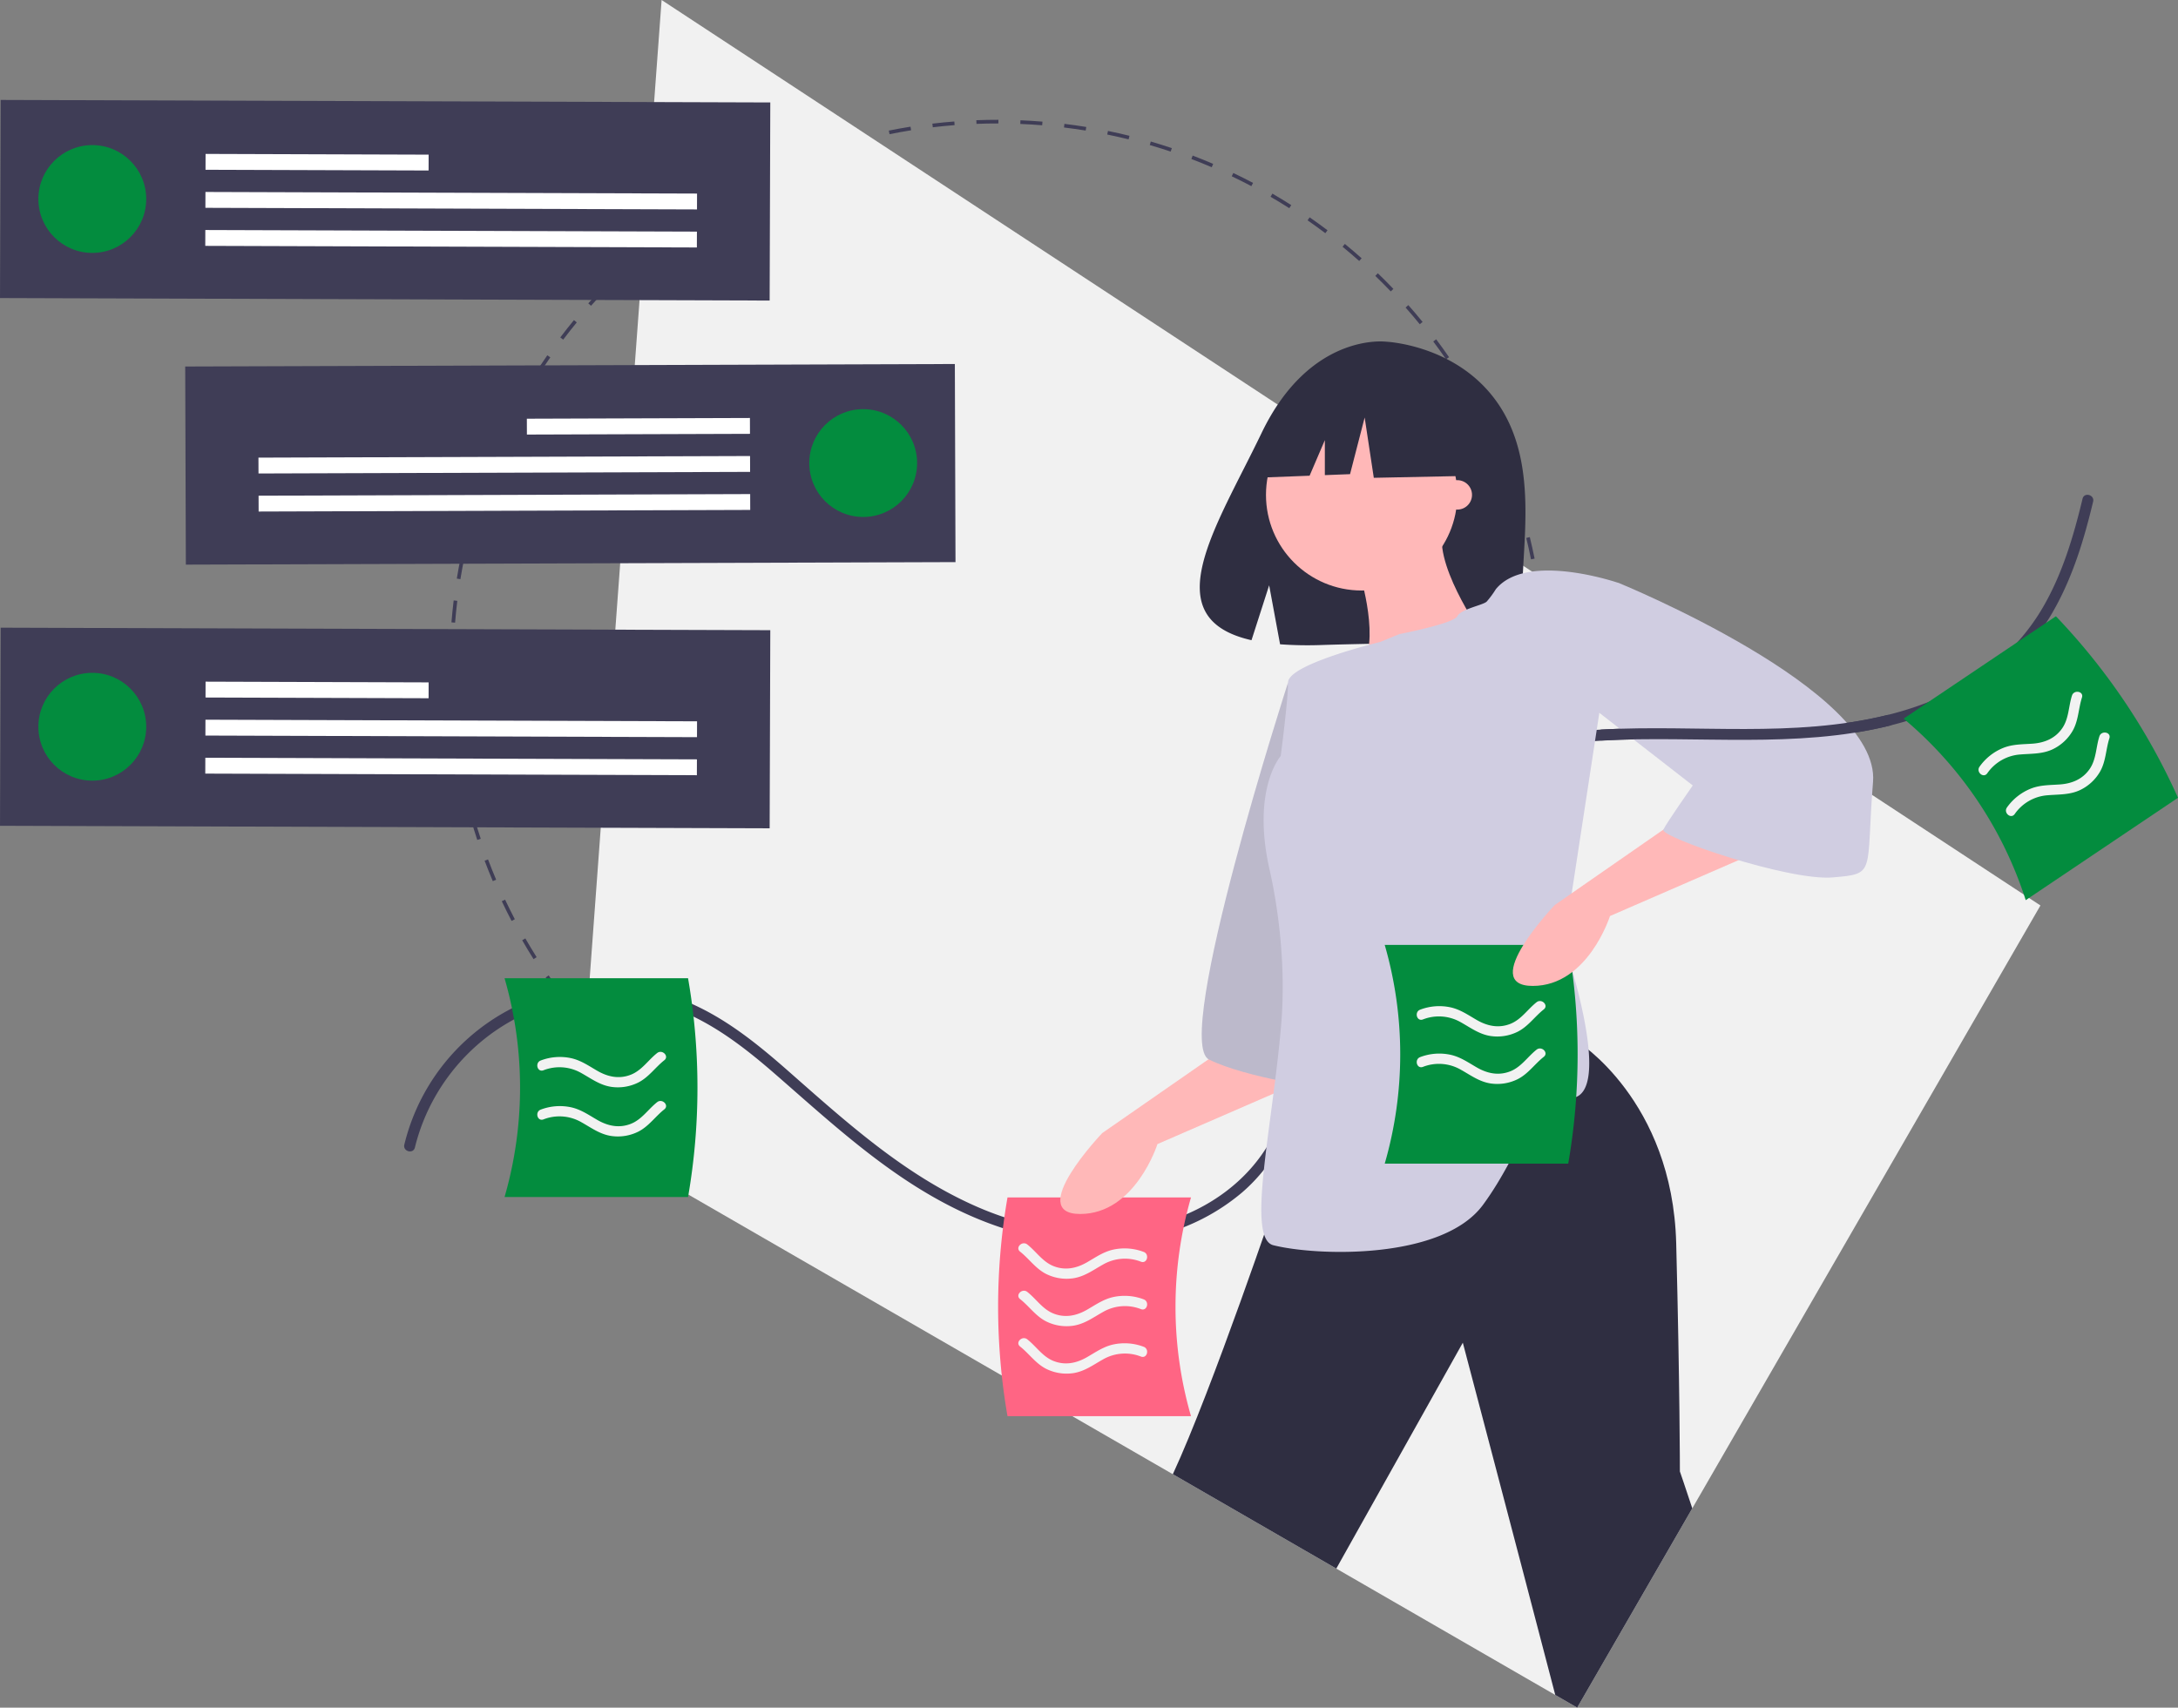 <svg id="ebbf72a9-6ef4-4f8b-8675-8eadd92ac77c" data-name="Layer 1" xmlns="http://www.w3.org/2000/svg" width="1101.648" height="863.943" viewBox="0 0 1101.648 863.943"><rect x="0" y="0" width="1101.648" height="863.943" fill="#808080" stroke="none"/><title>ideas_flow</title><path d="M552.977,632.927l.006-1.848c3.674.011,7.403-.052,11.085-.187l.068,1.846C560.429,632.875,556.675,632.938,552.977,632.927Zm-11.154-.25c-3.693-.156-7.44-.39-11.136-.693l.151-1.842c3.672.303,7.394.534,11.063.689Zm33.454-.572-.141-1.843c3.667-.281,7.379-.642,11.032-1.071l.216,1.836C582.705,631.459,578.969,631.821,575.276,632.105Zm-55.69-1.259c-3.682-.453-7.399-.986-11.046-1.583l.299-1.823c3.622.594,7.314,1.123,10.972,1.572Zm77.85-1.342-.289-1.825c3.625-.574,7.296-1.232,10.91-1.954l.362,1.811C604.781,628.264,601.086,628.926,597.436,629.504ZM497.568,627.235c-3.634-.748-7.295-1.58-10.882-2.471l.445-1.794c3.564.886,7.2,1.711,10.809,2.454Zm121.748-2.112-.436-1.795c3.58-.869,7.186-1.821,10.717-2.832l.508,1.777C626.549,623.29,622.919,624.249,619.316,625.123ZM475.912,621.855c-3.559-1.04-7.141-2.165-10.646-3.344l.589-1.752c3.482,1.172,7.04,2.289,10.575,3.322Zm164.856-2.869-.58-1.754c3.492-1.154,7.008-2.396,10.452-3.692l.651,1.729C647.823,616.574,644.283,617.824,640.768,618.985ZM454.735,614.726c-3.462-1.325-6.949-2.74-10.364-4.208l.73-1.697c3.392,1.458,6.856,2.864,10.295,4.179Zm206.89-3.584-.72-1.702c3.382-1.431,6.779-2.95,10.094-4.513l.788,1.672C668.45,608.172,665.03,609.7,661.625,611.142Zm-227.436-5.247c-3.351-1.604-6.71-3.297-9.984-5.032l.865-1.632c3.252,1.722,6.588,3.404,9.916,4.997Zm247.574-4.248-.855-1.638c3.26-1.702,6.525-3.491,9.705-5.316l.92,1.602C688.331,598.132,685.044,599.933,681.763,601.646Zm-267.326-6.213c-3.214-1.872-6.423-3.829-9.539-5.818l.994-1.557c3.095,1.975,6.283,3.92,9.475,5.78Zm286.646-4.882-.984-1.564c3.103-1.952,6.216-3.998,9.252-6.082l1.045,1.523C707.341,586.527,704.207,588.587,701.083,590.552Zm-305.481-7.131c-3.048-2.121-6.089-4.329-9.037-6.562l1.115-1.472c2.929,2.218,5.949,4.411,8.976,6.519Zm323.857-5.485-1.107-1.48c2.936-2.193,5.877-4.483,8.74-6.807l1.165,1.435C725.375,573.422,722.415,575.728,719.459,577.936ZM377.801,569.939c-2.861-2.353-5.713-4.797-8.478-7.263l1.23-1.378c2.747,2.449,5.58,4.877,8.422,7.214Zm358.975-6.057-1.221-1.386c2.76-2.43,5.509-4.95,8.17-7.488l1.275,1.338C742.322,558.9,739.555,561.436,736.775,563.882Zm-375.631-8.8c-2.657-2.569-5.303-5.232-7.866-7.914l1.336-1.277c2.546,2.665,5.175,5.311,7.815,7.862Zm391.774-6.6-1.327-1.285c2.555-2.64,5.095-5.372,7.549-8.12l1.378,1.231C758.048,543.073,755.491,545.824,752.919,548.482Zm-407.183-9.534c-2.454-2.785-4.878-5.65-7.206-8.516l1.435-1.165c2.312,2.847,4.72,5.693,7.158,8.458Zm422.05-7.114-1.427-1.174c2.344-2.847,4.658-5.775,6.878-8.702l1.472,1.116C772.474,526.022,770.144,528.969,767.786,531.834ZM331.672,521.639c-2.217-2.964-4.403-6.011-6.498-9.059l1.523-1.047c2.081,3.028,4.252,6.056,6.455,8.999ZM781.276,514.041l-1.516-1.055c2.108-3.028,4.181-6.134,6.159-9.231l1.557.994C785.485,507.867,783.399,510.993,781.276,514.041Zm-462.23-10.771c-1.97-3.128-3.903-6.34-5.748-9.547l1.602-.92c1.832,3.185,3.753,6.375,5.709,9.482Zm474.254-8.056-1.596-.931c1.86-3.19,3.676-6.455,5.398-9.701l1.632.866C797.001,488.716,795.173,492.002,793.3,495.213ZM307.942,483.954c-1.711-3.274-3.379-6.629-4.957-9.972l1.671-.788c1.568,3.321,3.225,6.653,4.924,9.906ZM803.771,475.467l-1.666-.799c1.592-3.322,3.14-6.723,4.598-10.111l1.697.731C806.932,468.698,805.375,472.122,803.771,475.467Zm-505.336-11.644c-1.444-3.408-2.835-6.884-4.134-10.332l1.729-.651c1.291,3.424,2.672,6.878,4.106,10.262Zm514.179-8.898-1.725-.661c1.321-3.452,2.589-6.971,3.765-10.457l1.75.59C815.221,447.908,813.945,451.45,812.615,454.925ZM290.579,442.97c-1.165-3.516-2.273-7.104-3.293-10.663l1.776-.508c1.013,3.534,2.114,7.098,3.27,10.59ZM819.755,433.751l-1.774-.518c1.031-3.522,2.005-7.121,2.897-10.699l1.792.446C821.773,426.582,820.792,430.206,819.755,433.751ZM284.43,421.52c-.876-3.601-1.689-7.265-2.418-10.893l1.812-.364c.723,3.604,1.531,7.245,2.401,10.821Zm540.717-9.419-1.81-.374c.743-3.596,1.422-7.263,2.02-10.898l1.823.3C826.578,404.788,825.894,408.479,825.147,412.101Zm-545.11-12.457c-.58-3.649-1.095-7.368-1.53-11.053l1.835-.216c.432,3.661.943,7.354,1.52,10.979Zm548.732-9.562-1.834-.226c.451-3.656.834-7.365,1.137-11.025l1.842.152C829.609,382.667,829.224,386.401,828.77,390.082ZM277.424,377.486c-.286-3.691-.501-7.44-.639-11.141l1.846-.069c.137,3.677.351,7.4.635,11.067Zm553.19-9.638-1.846-.079c.156-3.681.243-7.41.255-11.082l.001-.612,1.848.006-.001.608C830.859,360.389,830.773,364.142,830.614,367.848ZM278.436,355.193l-1.848-.006.001-.31c.012-3.604.094-7.254.244-10.844l1.846.077c-.149,3.566-.23,7.192-.242,10.776ZM828.817,344.995c-.14-3.669-.357-7.393-.647-11.066l1.843-.145c.29,3.698.509,7.446.65,11.14ZM279.362,333.047l-1.842-.15c.303-3.699.684-7.433,1.132-11.101l1.834.224C280.041,325.663,279.663,329.373,279.362,333.047Zm547.72-10.149c-.434-3.645-.949-7.339-1.532-10.977l1.825-.292c.586,3.663,1.105,7.381,1.541,11.052Zm-545.029-11.85-1.823-.298c.597-3.656,1.278-7.349,2.022-10.974l1.809.371C283.323,303.748,282.647,307.415,282.053,311.048Zm541.523-10.034c-.73-3.613-1.542-7.252-2.413-10.818l1.795-.439c.878,3.59,1.695,7.254,2.429,10.891ZM286.509,289.336l-1.793-.444c.89-3.593,1.868-7.218,2.904-10.776l1.774.517C288.364,282.167,287.394,285.768,286.509,289.336Zm531.804-9.853c-1.017-3.532-2.12-7.094-3.282-10.587l1.754-.582c1.169,3.516,2.28,7.103,3.303,10.659Zm-525.604-11.427-1.751-.589c1.181-3.514,2.452-7.058,3.778-10.532l1.726.659C295.145,261.046,293.882,264.566,292.709,268.057ZM811.322,258.451c-1.301-3.441-2.687-6.892-4.117-10.258l1.7-.722c1.44,3.389,2.836,6.863,4.146,10.327Zm-510.686-11.154-1.698-.729c1.463-3.409,3.017-6.835,4.618-10.184l1.667.797C303.633,240.507,302.09,243.911,300.636,247.297Zm502.038-9.192c-1.571-3.317-3.231-6.648-4.934-9.9l1.636-.858c1.716,3.274,3.388,6.627,4.968,9.967ZM310.216,227.261l-1.634-.863c1.733-3.277,3.558-6.565,5.424-9.773l1.597.929C313.75,220.741,311.937,224.007,310.216,227.261Zm482.192-8.752c-1.837-3.187-3.761-6.375-5.719-9.477l1.562-.986c1.972,3.123,3.908,6.333,5.758,9.54ZM321.377,208.076l-1.558-.993c1.992-3.127,4.075-6.256,6.19-9.299l1.517,1.055C325.424,201.862,323.356,204.969,321.377,208.076Zm459.214-8.286c-2.086-3.027-4.261-6.053-6.464-8.992l1.478-1.108c2.219,2.959,4.408,6.005,6.507,9.052Zm-446.551-9.932-1.473-1.114c2.236-2.956,4.562-5.906,6.913-8.768l1.428,1.173C338.572,183.992,336.261,186.922,334.04,189.859Zm433.265-7.788c-2.321-2.851-4.733-5.694-7.167-8.45l1.384-1.223c2.451,2.774,4.878,5.636,7.216,8.507Zm-419.187-9.347-1.379-1.229c2.462-2.763,5.016-5.517,7.59-8.183l1.329,1.284C353.1,167.243,350.564,169.978,348.117,172.723Zm404.519-7.261c-2.548-2.661-5.18-5.303-7.824-7.853l1.283-1.33c2.661,2.567,5.311,5.227,7.875,7.906Zm-389.122-8.686-1.277-1.336c2.674-2.557,5.439-5.095,8.217-7.546l1.222,1.385C368.918,151.714,366.171,154.236,363.515,156.776Zm373.166-6.703c-2.753-2.45-5.589-4.874-8.43-7.205l1.172-1.428c2.859,2.347,5.715,4.787,8.485,7.254Zm-356.549-7.957-1.166-1.433c2.874-2.338,5.832-4.647,8.79-6.862l1.108,1.479C385.924,137.5,382.986,139.794,380.131,142.116Zm339.405-6.111c-2.94-2.222-5.963-4.412-8.983-6.509l1.053-1.518c3.041,2.112,6.084,4.316,9.044,6.553ZM397.859,128.839l-1.048-1.522c3.053-2.101,6.184-4.164,9.307-6.133l.985,1.563C404.002,124.703,400.891,126.752,397.859,128.839Zm303.453-5.488c-3.109-1.978-6.299-3.918-9.483-5.768l.929-1.597c3.204,1.862,6.415,3.815,9.546,5.806Zm-284.728-6.317-.922-1.602c3.201-1.842,6.486-3.647,9.764-5.362l.857,1.637C423.027,113.411,419.763,115.203,416.584,117.034Zm265.537-4.833c-3.257-1.72-6.595-3.398-9.922-4.986l.796-1.667c3.349,1.599,6.71,3.288,9.989,5.02Zm-245.936-5.423-.79-1.671c3.337-1.577,6.754-3.11,10.158-4.555l.722,1.701C442.894,103.688,439.499,105.21,436.185,106.777Zm225.895-4.144c-3.391-1.453-6.856-2.855-10.3-4.168l.659-1.726c3.466,1.322,6.956,2.734,10.368,4.196ZM456.536,98.141l-.652-1.729c3.461-1.307,7-2.561,10.518-3.728l.582,1.754C463.489,95.597,459.974,96.843,456.536,98.141Zm184.78-3.423c-3.488-1.169-7.047-2.283-10.579-3.31l.516-1.774c3.556,1.034,7.138,2.155,10.649,3.332ZM477.573,91.161l-.51-1.775c3.557-1.022,7.185-1.986,10.786-2.864l.438,1.795C484.71,89.189,481.105,90.146,477.573,91.161Zm142.46-2.631c-3.564-.882-7.202-1.703-10.812-2.442l.37-1.81c3.634.744,7.296,1.571,10.885,2.458ZM499.105,85.91l-.365-1.811c3.625-.73,7.319-1.396,10.982-1.981l.292,1.824C506.375,84.524,502.705,85.186,499.105,85.91Zm99.214-1.824c-3.632-.591-7.324-1.116-10.974-1.561l.223-1.834c3.675.447,7.392.976,11.047,1.572Zm-77.328-1.669-.218-1.835c3.677-.435,7.413-.803,11.105-1.09l.144,1.842C528.355,81.62,524.644,81.984,520.992,82.417Zm55.327-1.01c-3.662-.298-7.384-.525-11.064-.677l.076-1.846c3.704.153,7.451.382,11.137.681Zm-33.229-.714-.07-1.846c3.695-.14,7.448-.208,11.157-.203l-.003,1.848C550.489,80.486,546.76,80.554,543.089,80.693Z" transform="translate(-49.176 -18.028)" fill="#3f3d56"/><polygon points="1032.068 458.105 855.972 763.116 797.759 863.943 786.668 857.541 675.907 793.594 593.224 745.854 292.585 572.286 334.648 0 1032.068 458.105" fill="#f1f1f1"/><path d="M259.037,598.592c8.849-36.155,37.512-65.298,73.892-73.773a100.828,100.828,0,0,1,58.178,3.74c18.936,7.143,35.178,19.848,50.293,33.007,29.198,25.42,57.48,51.881,92.75,68.843,31.504,15.151,66.98,21.586,101.236,12.551a105.324,105.324,0,0,0,42.173-21.733c12.509-10.829,21.31-25.006,27.148-40.38,12.239-32.225,11.996-67.474,21.34-100.45,4.815-16.995,12.458-33.049,24.666-46,12.068-12.803,27.428-22.185,43.721-28.624,38.636-15.27,80.453-14.032,121.266-13.493,38.572.509,78.1-.155,114.23-15.345,16.1-6.769,31.129-16.337,43.008-29.248,12.654-13.754,21.085-30.669,27.121-48.224,3.116-9.063,5.598-18.323,7.83-27.638.831-3.467-4.513-4.946-5.345-1.474-4.621,19.285-10.365,38.59-20.527,55.763a106.897,106.897,0,0,1-39.147,38.307c-34.041,19.557-74.227,22.53-112.631,22.445-41.215-.092-83.375-3.159-123.41,8.777-32.58,9.714-62.563,29.176-77.649,60.544-15.017,31.225-15.542,66.657-23.018,99.942-3.713,16.532-9.265,32.808-19.223,46.686-9.925,13.833-24.14,24.17-39.876,30.475-33.643,13.481-71.159,9.527-103.817-4.772-36.611-16.029-65.937-42.735-95.574-68.81-14.276-12.56-29.292-24.79-46.619-32.907a105.261,105.261,0,0,0-147.362,70.318c-.848,3.464,4.496,4.942,5.345,1.474Z" transform="translate(-49.176 -18.028)" fill="#3f3d56"/><path d="M651.597,734.518H558.777a324.642,324.642,0,0,1,0-110.67h92.82A199.133,199.133,0,0,0,651.597,734.518Z" transform="translate(-49.176 -18.028)" fill="#ff6584"/><path d="M304.384,623.631h92.82a324.642,324.642,0,0,0,0-110.67H304.384A199.133,199.133,0,0,1,304.384,623.631Z" transform="translate(-49.176 -18.028)" fill="#038c3e"/><path d="M324.054,559.518a22.218,22.218,0,0,1,19.23,1.446c4.877,2.725,9.301,6.053,14.961,6.922a23.132,23.132,0,0,0,13.582-2.076c5.407-2.644,8.745-7.732,13.374-11.382,2.597-2.048-1.064-5.664-3.636-3.636-4.521,3.565-7.745,8.749-13.253,10.94-5.896,2.345-11.636,1.148-16.983-1.933-4.311-2.484-8.329-5.326-13.278-6.407A27.154,27.154,0,0,0,322.687,554.559c-3.075,1.143-1.744,6.115,1.367,4.959Z" transform="translate(-49.176 -18.028)" fill="#f2f2f2"/><path d="M324.054,584.373a22.218,22.218,0,0,1,19.23,1.446c4.877,2.725,9.301,6.053,14.961,6.922a23.132,23.132,0,0,0,13.582-2.076c5.407-2.644,8.745-7.732,13.374-11.382,2.597-2.048-1.064-5.664-3.636-3.636-4.521,3.565-7.745,8.749-13.253,10.94-5.896,2.345-11.636,1.148-16.983-1.933-4.311-2.484-8.329-5.326-13.278-6.407a27.154,27.154,0,0,0-15.363,1.168c-3.075,1.143-1.744,6.115,1.367,4.959Z" transform="translate(-49.176 -18.028)" fill="#f2f2f2"/><path d="M626.294,656.368a22.218,22.218,0,0,0-19.23,1.446c-4.877,2.725-9.301,6.053-14.961,6.922a23.131,23.131,0,0,1-13.582-2.076c-5.407-2.644-8.745-7.732-13.374-11.382-2.597-2.048,1.064-5.664,3.636-3.636,4.521,3.565,7.745,8.749,13.253,10.94,5.896,2.345,11.636,1.148,16.983-1.933,4.311-2.484,8.329-5.326,13.278-6.407a27.154,27.154,0,0,1,15.363,1.168c3.075,1.143,1.744,6.115-1.367,4.959Z" transform="translate(-49.176 -18.028)" fill="#f2f2f2"/><path d="M626.294,680.367a22.218,22.218,0,0,0-19.23,1.446c-4.877,2.725-9.301,6.053-14.961,6.922a23.131,23.131,0,0,1-13.582-2.076c-5.407-2.644-8.745-7.732-13.374-11.382-2.597-2.048,1.064-5.664,3.636-3.636,4.521,3.565,7.745,8.749,13.253,10.94,5.896,2.345,11.636,1.148,16.983-1.933,4.311-2.484,8.329-5.326,13.278-6.407a27.154,27.154,0,0,1,15.363,1.168c3.075,1.143,1.744,6.115-1.367,4.959Z" transform="translate(-49.176 -18.028)" fill="#f2f2f2"/><path d="M626.294,704.365a22.218,22.218,0,0,0-19.23,1.446c-4.877,2.725-9.301,6.053-14.961,6.922a23.131,23.131,0,0,1-13.582-2.076c-5.407-2.644-8.745-7.732-13.374-11.382-2.597-2.048,1.064-5.664,3.636-3.636,4.521,3.565,7.745,8.749,13.253,10.94,5.896,2.345,11.636,1.148,16.983-1.933,4.311-2.484,8.329-5.326,13.278-6.407a27.154,27.154,0,0,1,15.363,1.168c3.075,1.143,1.744,6.115-1.367,4.959Z" transform="translate(-49.176 -18.028)" fill="#f2f2f2"/><path d="M809.313,226.024c-19.865-33.565-59.166-35.13-59.166-35.13s-38.297-4.897-62.864,46.223c-22.898,47.649-54.501,93.654-5.088,104.809l8.926-27.78,5.528,29.848a193.34,193.34,0,0,0,21.142.361c52.918-1.708,103.314.5,101.691-18.489C817.325,300.623,828.427,258.321,809.313,226.024Z" transform="translate(-49.176 -18.028)" fill="#2f2e41"/><path d="M673.7,544.754l-66.994,46.524s-39.08,40.941-11.166,40.941S634.62,596.86,634.62,596.86l85.603-37.219Z" transform="translate(-49.176 -18.028)" fill="#ffb8b8"/><path d="M700.684,363.312s-58.62,181.442-40.01,190.747,59.55,14.888,59.55,14.888Z" transform="translate(-49.176 -18.028)" fill="#d0cde1"/><path d="M700.684,363.312s-58.62,181.442-40.01,190.747,59.55,14.888,59.55,14.888Z" transform="translate(-49.176 -18.028)" opacity="0.1"/><path d="M905.148,781.144,846.935,881.972l-11.091-6.402c-21.196-81.312-46.763-178.222-46.763-178.222l-63.998,114.275-82.683-47.74c19.79-42.606,53.628-142.833,53.628-142.833l150.744-76.298s48.382,29.775,50.242,102.353,1.86,115.381,1.86,115.381S901.334,769.556,905.148,781.144Z" transform="translate(-49.176 -18.028)" fill="#2f2e41"/><circle cx="688.727" cy="250.375" r="48.385" fill="#ffb8b8"/><path d="M736.972,308.414s11.166,35.358,0,48.385,61.411-18.609,61.411-18.609-26.053-37.219-18.609-53.967Z" transform="translate(-49.176 -18.028)" fill="#ffb8b8"/><path d="M805.776,316.122a47.688,47.688,0,0,1-4.602,6.249c-1.861,1.861-13.027,3.722-14.888,7.444s-29.301,9.027-29.301,9.027l-9.778,3.999s-46.524,11.166-46.524,20.47-3.722,37.219-3.722,37.219-14.888,16.748-5.583,57.689c3.585,15.775,8.582,46.376,5.78,78.81-4.471,51.741-17.646,107.575-3.919,111.006,22.331,5.583,85.603,7.444,106.074-20.47s22.331-52.106,44.663-53.967-3.722-78.16-3.722-78.16l27.914-182.372S821.544,296.846,805.776,316.122Z" transform="translate(-49.176 -18.028)" fill="#d0cde1"/><path d="M749.578,606.763h92.82a324.643,324.643,0,0,0,0-110.67H749.578A199.133,199.133,0,0,1,749.578,606.763Z" transform="translate(-49.176 -18.028)" fill="#038c3e"/><path d="M768.881,533.805a22.218,22.218,0,0,1,19.23,1.446c4.877,2.725,9.301,6.053,14.961,6.922a23.132,23.132,0,0,0,13.582-2.076c5.407-2.644,8.745-7.732,13.374-11.382,2.597-2.048-1.064-5.664-3.636-3.636-4.521,3.565-7.745,8.749-13.253,10.94-5.896,2.345-11.636,1.148-16.983-1.933-4.311-2.484-8.329-5.326-13.278-6.407a27.154,27.154,0,0,0-15.363,1.168c-3.075,1.143-1.744,6.115,1.367,4.959Z" transform="translate(-49.176 -18.028)" fill="#f2f2f2"/><path d="M768.881,557.804a22.218,22.218,0,0,1,19.23,1.446c4.877,2.725,9.301,6.053,14.961,6.922a23.131,23.131,0,0,0,13.582-2.076c5.407-2.644,8.745-7.732,13.374-11.382,2.597-2.048-1.064-5.664-3.636-3.636-4.521,3.565-7.745,8.749-13.253,10.94-5.896,2.345-11.636,1.148-16.983-1.933-4.311-2.484-8.329-5.326-13.278-6.407a27.154,27.154,0,0,0-15.363,1.168c-3.075,1.143-1.744,6.115,1.367,4.959Z" transform="translate(-49.176 -18.028)" fill="#f2f2f2"/><path d="M902.596,429.375l-66.994,46.524s-39.08,40.941-11.166,40.941,39.08-35.358,39.08-35.358l85.603-37.219Z" transform="translate(-49.176 -18.028)" fill="#ffb8b8"/><path d="M787.504,222.788,748.676,202.45l-24.36,3.78a43.55,43.55,0,0,0-35.797,33.418l-4.555,20.119,27.615-1.062,7.715-18.001V258.408l12.742-.49,7.396-28.658,4.622,30.507,45.299-.924Z" transform="translate(-49.176 -18.028)" fill="#2f2e41"/><path d="M855.142,316.788l13.027-3.722s132.127,53.967,128.405,100.491,1.861,46.524-20.47,48.385-87.464-20.47-85.603-24.192S905.388,415.418,905.388,415.418l-50.245-39.08Z" transform="translate(-49.176 -18.028)" fill="#d0cde1"/><circle cx="737.111" cy="250.375" r="7.444" fill="#ffb8b8"/><path d="M859.426,392.651c48.565-2.62,97.806,4.275,145.586-7.478,3.462-.852,1.996-6.198-1.474-5.345-47.26,11.625-96.069,4.688-144.113,7.28-3.548.191-3.57,5.735,0,5.543Z" transform="translate(-49.176 -18.028)" fill="#3f3d56"/><path d="M1073.8,473.449l77.025-51.796a324.642,324.642,0,0,0-61.756-91.837l-77.025,51.796A199.133,199.133,0,0,1,1073.8,473.449Z" transform="translate(-49.176 -18.028)" fill="#038c3e"/><path d="M1054.346,409.27a22.218,22.218,0,0,1,16.764-9.531c5.568-.46,11.096-.167,16.277-2.605A23.131,23.131,0,0,0,1097.5,387.833c3.012-5.211,2.942-11.296,4.746-16.908,1.012-3.149-4.044-4.107-5.047-.988-1.762,5.481-1.545,11.582-4.893,16.473-3.584,5.236-9.015,7.446-15.172,7.873-4.963.345-9.883.228-14.594,2.093a27.154,27.154,0,0,0-12.097,9.542c-1.914,2.664,1.965,6.048,3.902,3.352Z" transform="translate(-49.176 -18.028)" fill="#f2f2f2"/><path d="M1068.216,429.896a22.218,22.218,0,0,1,16.764-9.531c5.568-.46,11.096-.167,16.277-2.605a23.132,23.132,0,0,0,10.113-9.301c3.012-5.211,2.942-11.296,4.746-16.908,1.012-3.149-4.044-4.107-5.047-.988-1.762,5.481-1.545,11.582-4.893,16.473-3.584,5.236-9.015,7.446-15.172,7.873-4.963.345-9.883.228-14.594,2.093a27.154,27.154,0,0,0-12.097,9.542c-1.914,2.664,1.965,6.048,3.902,3.352Z" transform="translate(-49.176 -18.028)" fill="#f2f2f2"/><rect x="49.339" y="69.229" width="389.294" height="100.229" transform="translate(-48.784 -18.826) rotate(0.187)" fill="#3f3d56"/><circle cx="46.687" cy="100.679" r="27.272" fill="#038c3e"/><rect x="153.142" y="96.085" width="112.831" height="8.021" transform="translate(-48.847 -18.713) rotate(0.187)" fill="#fff"/><rect x="153.078" y="115.558" width="248.656" height="8.021" transform="translate(-48.783 -18.935) rotate(0.187)" fill="#fff"/><rect x="153.016" y="134.808" width="248.656" height="8.021" transform="translate(-48.72 -18.935) rotate(0.187)" fill="#fff"/><rect x="49.339" y="336.229" width="389.294" height="100.229" transform="translate(-47.911 -18.824) rotate(0.187)" fill="#3f3d56"/><circle cx="46.687" cy="367.679" r="27.272" fill="#038c3e"/><rect x="153.142" y="363.085" width="112.831" height="8.021" transform="translate(-47.974 -18.712) rotate(0.187)" fill="#fff"/><rect x="153.078" y="382.558" width="248.656" height="8.021" transform="translate(-47.91 -18.934) rotate(0.187)" fill="#fff"/><rect x="153.016" y="401.808" width="248.656" height="8.021" transform="translate(-47.847 -18.933) rotate(0.187)" fill="#fff"/><rect x="143.016" y="202.828" width="389.294" height="100.229" transform="translate(626.975 486.751) rotate(179.813)" fill="#3f3d56"/><circle cx="436.61" cy="234.278" r="27.272" fill="#038c3e"/><rect x="315.676" y="229.684" width="112.831" height="8.021" transform="translate(695.768 448.143) rotate(179.813)" fill="#fff"/><rect x="179.914" y="249.157" width="248.656" height="8.021" transform="translate(560.134 487.311) rotate(179.813)" fill="#fff"/><rect x="179.977" y="268.408" width="248.656" height="8.021" transform="translate(560.323 525.812) rotate(179.813)" fill="#fff"/></svg>